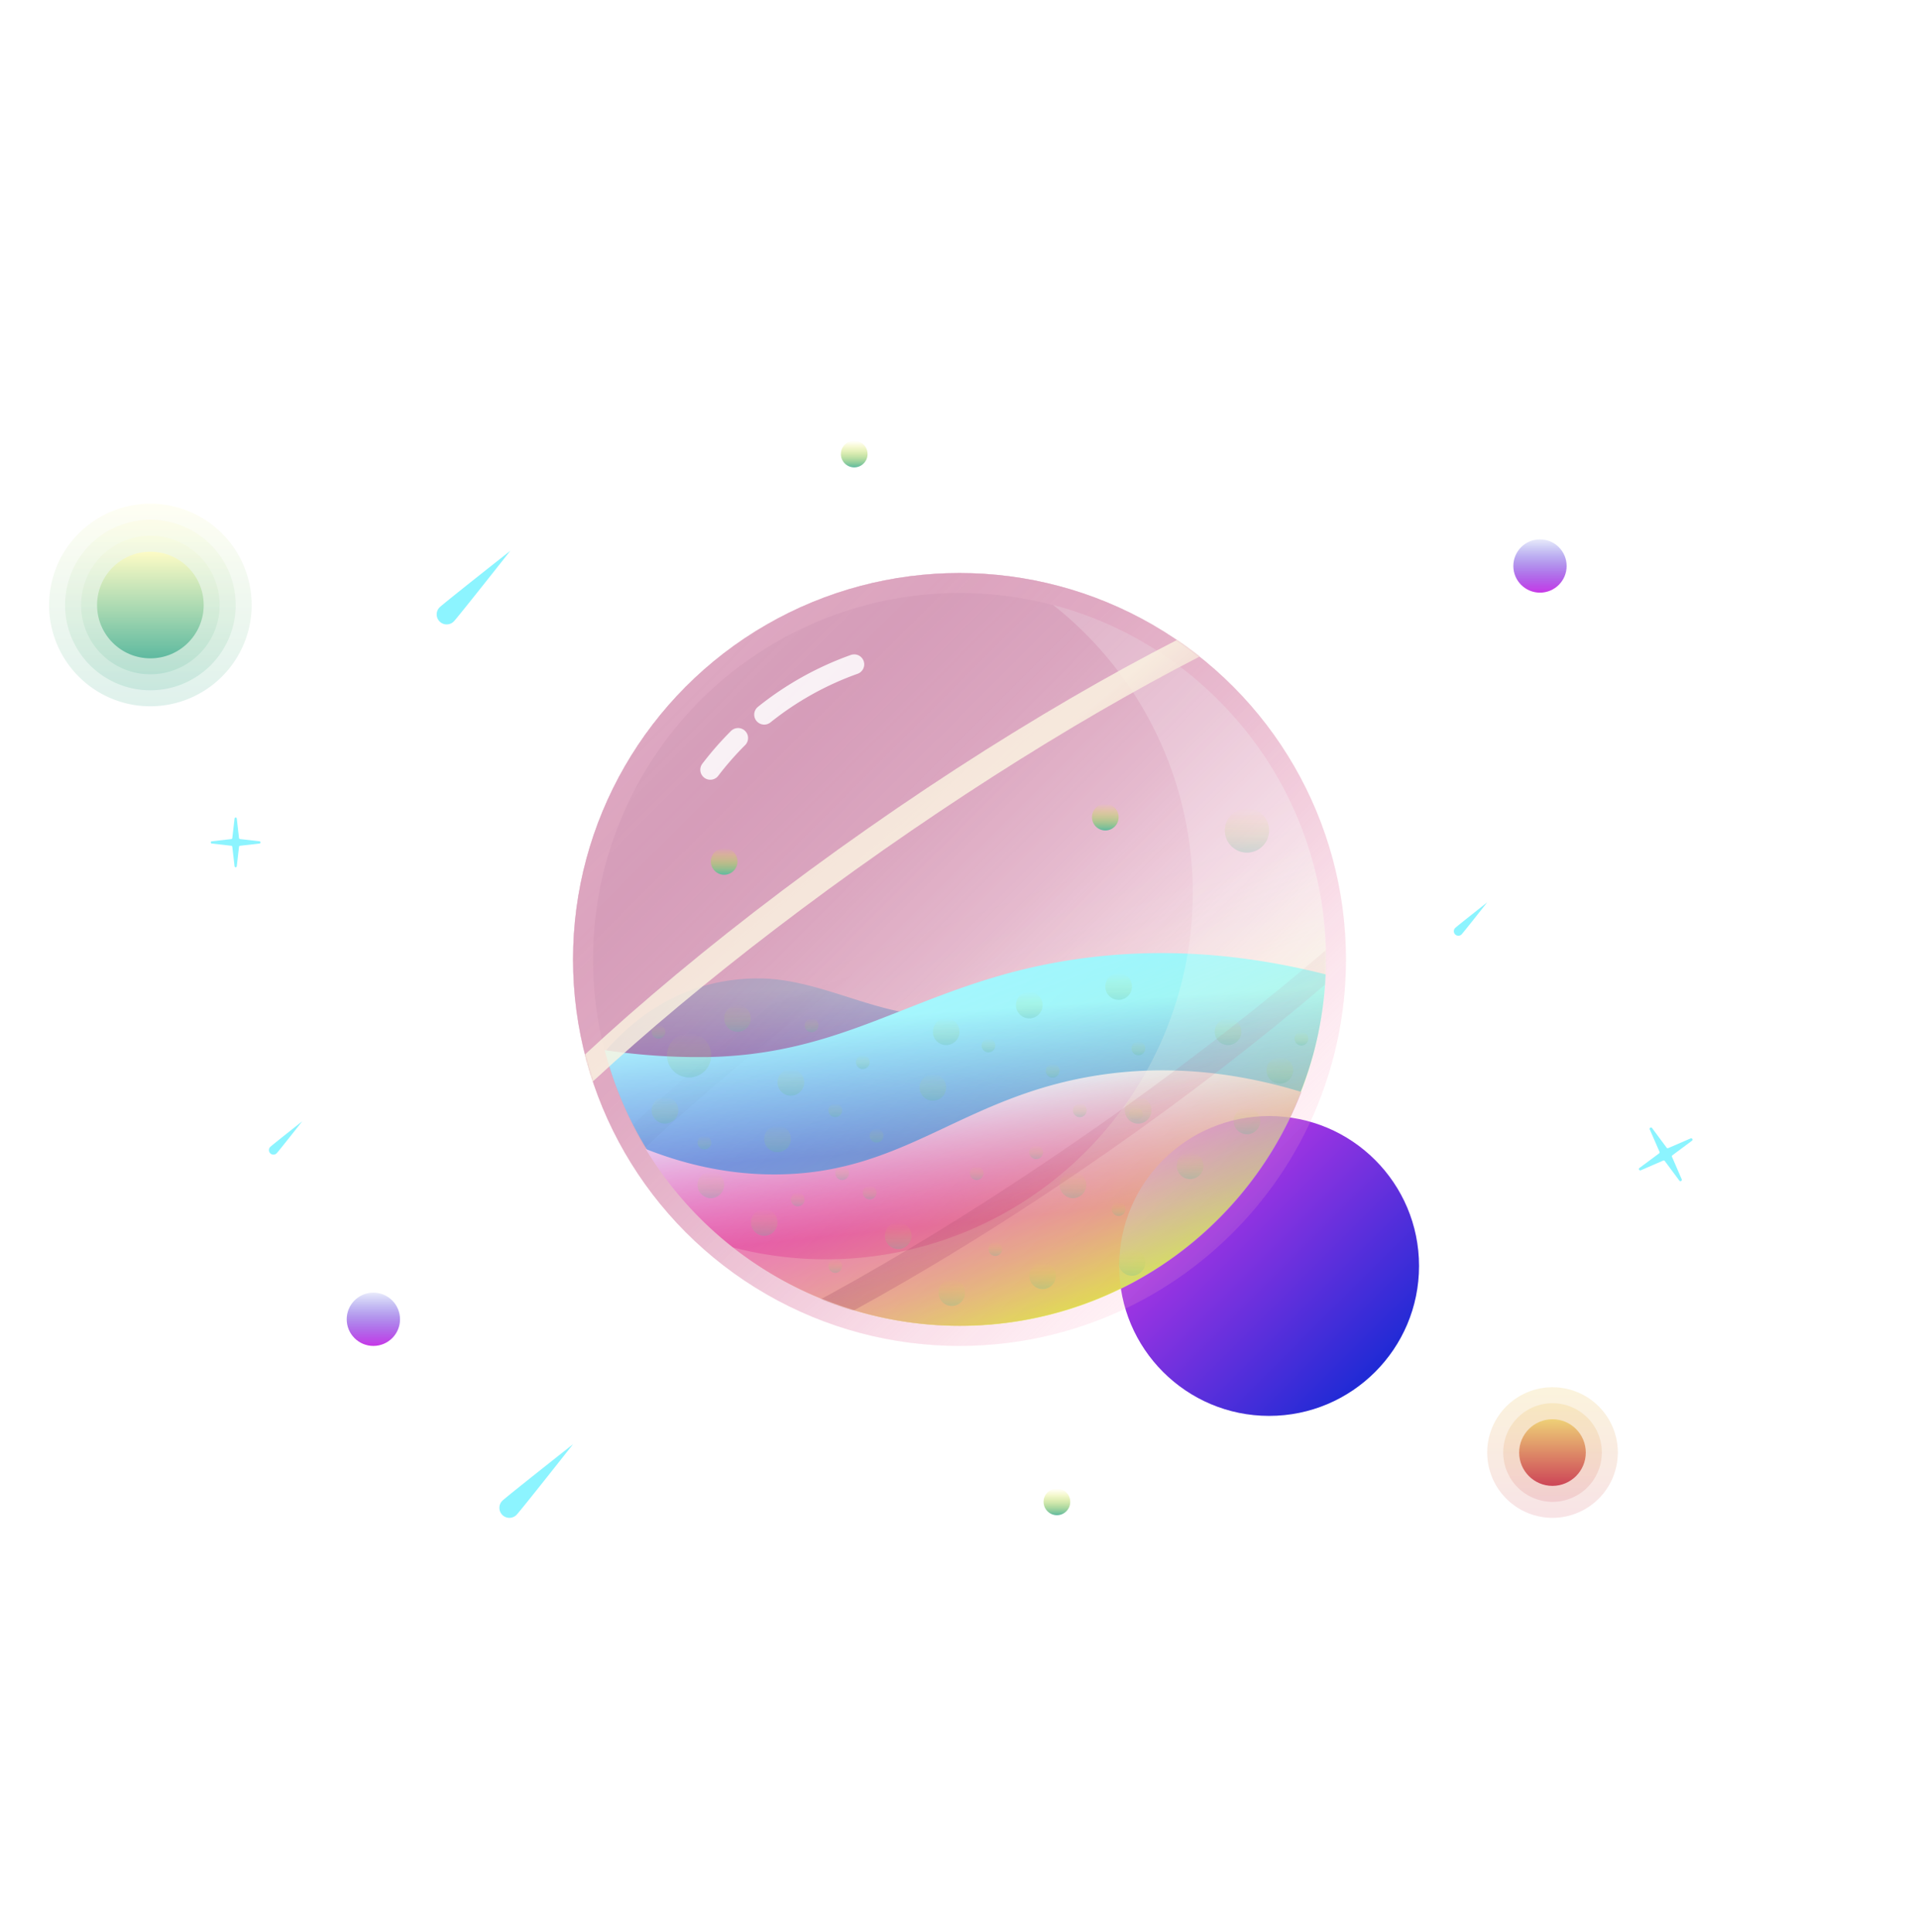 <svg xmlns="http://www.w3.org/2000/svg" xmlns:xlink="http://www.w3.org/1999/xlink" viewBox="0 0 1440 1449.96"><defs><style>.cls-1,.cls-22{opacity:0.8;}.cls-1,.cls-16,.cls-22{mix-blend-mode:hard-light;}.cls-2,.cls-24{opacity:0.4;}.cls-2{mix-blend-mode:multiply;fill:url(#Degradado_sin_nombre_183);}.cls-3{isolation:isolate;}.cls-15,.cls-20,.cls-23,.cls-24,.cls-4{mix-blend-mode:overlay;}.cls-4{fill:url(#Degradado_sin_nombre_5);}.cls-20,.cls-5,.cls-8,.cls-9{opacity:0.2;}.cls-5{fill:url(#Degradado_sin_nombre_77);}.cls-6{fill:url(#Degradado_sin_nombre_51);}.cls-7{fill:url(#Degradado_sin_nombre_132);}.cls-8{fill:url(#Degradado_sin_nombre_77-2);}.cls-9{fill:url(#Degradado_sin_nombre_77-3);}.cls-10{fill:url(#Degradado_sin_nombre_77-4);}.cls-11,.cls-12,.cls-23{opacity:0.15;}.cls-11{fill:url(#Degradado_sin_nombre_18);}.cls-12{fill:url(#Degradado_sin_nombre_18-2);}.cls-13{fill:url(#Degradado_sin_nombre_78);}.cls-14,.cls-19,.cls-21,.cls-33,.cls-34,.cls-35,.cls-36,.cls-37,.cls-38,.cls-39,.cls-40,.cls-41,.cls-42,.cls-43,.cls-44,.cls-45,.cls-46,.cls-47,.cls-48,.cls-49,.cls-50,.cls-51,.cls-52,.cls-53,.cls-54,.cls-55,.cls-56,.cls-57,.cls-58,.cls-59,.cls-60,.cls-61,.cls-62,.cls-63,.cls-64,.cls-65,.cls-66,.cls-67,.cls-68,.cls-69,.cls-70,.cls-71,.cls-72,.cls-73,.cls-74{mix-blend-mode:screen;}.cls-14{fill:url(#Degradado_sin_nombre_166);}.cls-15{fill:#8cf4ff;}.cls-16{opacity:0.62;fill:url(#Degradado_sin_nombre_94);}.cls-17{fill:url(#Degradado_sin_nombre_136);}.cls-18{fill:url(#Degradado_sin_nombre_47);}.cls-19{fill:url(#Degradado_sin_nombre_22);}.cls-20{fill:#fff;}.cls-21{fill:url(#Degradado_sin_nombre_166-2);}.cls-22{fill:url(#Degradado_sin_nombre_157);}.cls-23{fill:#ffafcb;}.cls-24{fill:url(#Degradado_sin_nombre_164);}.cls-25{mask:url(#mask);}.cls-26,.cls-31,.cls-75,.cls-76,.cls-77{mix-blend-mode:color-dodge;}.cls-26{fill:url(#Degradado_sin_nombre_44);}.cls-27{fill:url(#Degradado_sin_nombre_84);}.cls-28{mask:url(#mask-3);}.cls-29{fill:url(#Degradado_sin_nombre_178);}.cls-30{fill:none;stroke:#fff;stroke-linecap:round;stroke-miterlimit:10;stroke-width:15px;opacity:0.85;}.cls-31{fill:url(#Degradado_sin_nombre_184);}.cls-32{opacity:0.25;}.cls-33{fill:url(#Degradado_sin_nombre_184-2);}.cls-34{fill:url(#Degradado_sin_nombre_184-3);}.cls-35{fill:url(#Degradado_sin_nombre_184-4);}.cls-36{fill:url(#Degradado_sin_nombre_184-5);}.cls-37{fill:url(#Degradado_sin_nombre_184-6);}.cls-38{fill:url(#Degradado_sin_nombre_184-7);}.cls-39{fill:url(#Degradado_sin_nombre_184-8);}.cls-40{fill:url(#Degradado_sin_nombre_184-9);}.cls-41{fill:url(#Degradado_sin_nombre_184-10);}.cls-42{fill:url(#Degradado_sin_nombre_184-11);}.cls-43{fill:url(#Degradado_sin_nombre_184-12);}.cls-44{fill:url(#Degradado_sin_nombre_184-13);}.cls-45{fill:url(#Degradado_sin_nombre_184-14);}.cls-46{fill:url(#Degradado_sin_nombre_184-15);}.cls-47{fill:url(#Degradado_sin_nombre_184-16);}.cls-48{fill:url(#Degradado_sin_nombre_184-17);}.cls-49{fill:url(#Degradado_sin_nombre_184-18);}.cls-50{fill:url(#Degradado_sin_nombre_184-19);}.cls-51{fill:url(#Degradado_sin_nombre_184-20);}.cls-52{fill:url(#Degradado_sin_nombre_184-21);}.cls-53{fill:url(#Degradado_sin_nombre_184-22);}.cls-54{fill:url(#Degradado_sin_nombre_184-23);}.cls-55{fill:url(#Degradado_sin_nombre_184-24);}.cls-56{fill:url(#Degradado_sin_nombre_184-25);}.cls-57{fill:url(#Degradado_sin_nombre_184-26);}.cls-58{fill:url(#Degradado_sin_nombre_184-27);}.cls-59{fill:url(#Degradado_sin_nombre_184-28);}.cls-60{fill:url(#Degradado_sin_nombre_184-29);}.cls-61{fill:url(#Degradado_sin_nombre_184-30);}.cls-62{fill:url(#Degradado_sin_nombre_184-31);}.cls-63{fill:url(#Degradado_sin_nombre_184-32);}.cls-64{fill:url(#Degradado_sin_nombre_184-33);}.cls-65{fill:url(#Degradado_sin_nombre_184-34);}.cls-66{fill:url(#Degradado_sin_nombre_184-35);}.cls-67{fill:url(#Degradado_sin_nombre_184-36);}.cls-68{fill:url(#Degradado_sin_nombre_184-37);}.cls-69{fill:url(#Degradado_sin_nombre_184-38);}.cls-70{fill:url(#Degradado_sin_nombre_184-39);}.cls-71{fill:url(#Degradado_sin_nombre_184-40);}.cls-72{fill:url(#Degradado_sin_nombre_184-41);}.cls-73{fill:url(#Degradado_sin_nombre_184-42);}.cls-74{fill:url(#Degradado_sin_nombre_184-43);}.cls-75{fill:url(#Degradado_sin_nombre_184-44);}.cls-76{fill:url(#Degradado_sin_nombre_184-45);}.cls-77{fill:url(#Degradado_sin_nombre_184-46);}.cls-78{filter:url(#luminosity-noclip);}</style><linearGradient id="Degradado_sin_nombre_183" x1="1374.11" y1="978.55" x2="1185.89" y2="461.45" gradientUnits="userSpaceOnUse"><stop offset="0" stop-color="#fff"/><stop offset="0.03" stop-color="#fdfff5" stop-opacity="0.9"/><stop offset="0.09" stop-color="#faffde" stop-opacity="0.69"/><stop offset="0.15" stop-color="#f7ffca" stop-opacity="0.51"/><stop offset="0.21" stop-color="#f4ffba" stop-opacity="0.35"/><stop offset="0.28" stop-color="#f2ffac" stop-opacity="0.22"/><stop offset="0.35" stop-color="#f0ffa1" stop-opacity="0.13"/><stop offset="0.41" stop-color="#efff9a" stop-opacity="0.06"/><stop offset="0.49" stop-color="#eeff95" stop-opacity="0.01"/><stop offset="0.57" stop-color="#eeff94" stop-opacity="0"/></linearGradient><radialGradient id="Degradado_sin_nombre_5" cx="720" cy="724.98" r="722.49" gradientUnits="userSpaceOnUse"><stop offset="0" stop-color="#fff"/><stop offset="1" stop-color="#fff" stop-opacity="0"/></radialGradient><linearGradient id="Degradado_sin_nombre_77" x1="672.84" y1="530.03" x2="672.84" y2="378.03" gradientUnits="userSpaceOnUse"><stop offset="0" stop-color="#5fbaa0"/><stop offset="1" stop-color="#fdfbc5"/></linearGradient><linearGradient id="Degradado_sin_nombre_51" x1="445.74" y1="791.59" x2="449.71" y2="784.71" gradientUnits="userSpaceOnUse"><stop offset="0" stop-color="#4268db"/><stop offset="1" stop-color="#8cf4ff"/></linearGradient><linearGradient id="Degradado_sin_nombre_132" x1="1132.18" y1="808.67" x2="1130.46" y2="742.76" gradientUnits="userSpaceOnUse"><stop offset="0" stop-color="#4268db"/><stop offset="1" stop-color="#8cf4ff"/></linearGradient><linearGradient id="Degradado_sin_nombre_77-2" x1="672.84" y1="518.03" x2="672.84" y2="390.03" xlink:href="#Degradado_sin_nombre_77"/><linearGradient id="Degradado_sin_nombre_77-3" x1="672.84" y1="506.03" x2="672.84" y2="402.03" xlink:href="#Degradado_sin_nombre_77"/><linearGradient id="Degradado_sin_nombre_77-4" x1="112.84" y1="494.03" x2="112.84" y2="414.03" xlink:href="#Degradado_sin_nombre_77"/><linearGradient id="Degradado_sin_nombre_18" x1="1724.96" y1="1139.01" x2="1724.96" y2="1041.01" gradientUnits="userSpaceOnUse"><stop offset="0" stop-color="#cd4557"/><stop offset="1" stop-color="#e3b019"/></linearGradient><linearGradient id="Degradado_sin_nombre_18-2" x1="1724.96" y1="1127.01" x2="1724.96" y2="1053.01" xlink:href="#Degradado_sin_nombre_18"/><linearGradient id="Degradado_sin_nombre_78" x1="1164.96" y1="1115.01" x2="1164.96" y2="1065.01" gradientUnits="userSpaceOnUse"><stop offset="0" stop-color="#cd4557"/><stop offset="1" stop-color="#eed077"/></linearGradient><linearGradient id="Degradado_sin_nombre_166" x1="1155.59" y1="444.73" x2="1155.59" y2="404.73" gradientUnits="userSpaceOnUse"><stop offset="0" stop-color="#c838e7"/><stop offset="1" stop-color="#1f2ad5" stop-opacity="0.1"/></linearGradient><linearGradient id="Degradado_sin_nombre_94" x1="925.06" y1="925.06" x2="514.94" y2="514.94" gradientUnits="userSpaceOnUse"><stop offset="0" stop-color="#ffafcb" stop-opacity="0"/><stop offset="0.11" stop-color="#ec90b4" stop-opacity="0.18"/><stop offset="0.31" stop-color="#cc5d8e" stop-opacity="0.47"/><stop offset="0.5" stop-color="#b33570" stop-opacity="0.7"/><stop offset="0.69" stop-color="#a1185b" stop-opacity="0.87"/><stop offset="0.86" stop-color="#97074e" stop-opacity="0.97"/><stop offset="1" stop-color="#93014a"/></linearGradient><linearGradient id="Degradado_sin_nombre_136" x1="1292.29" y1="875.12" x2="1284.12" y2="758.31" gradientUnits="userSpaceOnUse"><stop offset="0.13" stop-color="#4268db"/><stop offset="1" stop-color="#8cf4ff"/></linearGradient><linearGradient id="Degradado_sin_nombre_47" x1="1306.6" y1="993.75" x2="1287.99" y2="816.61" gradientUnits="userSpaceOnUse"><stop offset="0.44" stop-color="#de009f"/><stop offset="1" stop-color="#e1deff"/></linearGradient><linearGradient id="Degradado_sin_nombre_22" x1="1031.88" y1="1029.55" x2="872.78" y2="870.45" gradientUnits="userSpaceOnUse"><stop offset="0" stop-color="#1f2ad5"/><stop offset="1" stop-color="#c838e7"/></linearGradient><linearGradient id="Degradado_sin_nombre_166-2" x1="280.17" y1="1010" x2="280.17" y2="970" xlink:href="#Degradado_sin_nombre_166"/><linearGradient id="Degradado_sin_nombre_157" x1="1374.11" y1="978.55" x2="1185.89" y2="461.45" gradientUnits="userSpaceOnUse"><stop offset="0" stop-color="#dfff3b"/><stop offset="0.03" stop-color="#e0ff44" stop-opacity="0.9"/><stop offset="0.09" stop-color="#e4ff56" stop-opacity="0.69"/><stop offset="0.15" stop-color="#e6ff67" stop-opacity="0.51"/><stop offset="0.21" stop-color="#e9ff75" stop-opacity="0.35"/><stop offset="0.28" stop-color="#ebff80" stop-opacity="0.22"/><stop offset="0.34" stop-color="#ecff89" stop-opacity="0.13"/><stop offset="0.41" stop-color="#edff8f" stop-opacity="0.06"/><stop offset="0.49" stop-color="#eeff93" stop-opacity="0.01"/><stop offset="0.57" stop-color="#eeff94" stop-opacity="0"/></linearGradient><linearGradient id="Degradado_sin_nombre_164" x1="1485.06" y1="925.06" x2="1074.94" y2="514.94" gradientUnits="userSpaceOnUse"><stop offset="0" stop-color="#fff" stop-opacity="0"/><stop offset="1" stop-color="#fff"/></linearGradient><filter id="luminosity-noclip" x="844.41" y="403.15" width="871.19" height="633.7" filterUnits="userSpaceOnUse" color-interpolation-filters="sRGB"><feFlood flood-color="#fff" result="bg"/><feBlend in="SourceGraphic" in2="bg"/></filter><mask id="mask" x="284.41" y="403.15" width="871.19" height="633.7" maskUnits="userSpaceOnUse"><g class="cls-78"><g transform="translate(-560)"><path class="cls-1" d="M1527.19,568.31c-51-83-142.64-138.31-247.19-138.31-160.16,0-290,129.84-290,290a288.65,288.65,0,0,0,39.08,145.46Z"/></g></g></mask><linearGradient id="Degradado_sin_nombre_44" x1="1362.3" y1="818.08" x2="1197.7" y2="621.92" gradientUnits="userSpaceOnUse"><stop offset="0" stop-color="#cb5180"/><stop offset="0.11" stop-color="#cc5684" stop-opacity="0.97"/><stop offset="0.25" stop-color="#d1648e" stop-opacity="0.89"/><stop offset="0.42" stop-color="#d87b9f" stop-opacity="0.76"/><stop offset="0.59" stop-color="#e19cb7" stop-opacity="0.57"/><stop offset="0.78" stop-color="#eec6d5" stop-opacity="0.33"/><stop offset="0.97" stop-color="#fdf8fa" stop-opacity="0.04"/><stop offset="1" stop-color="#fff" stop-opacity="0"/></linearGradient><linearGradient id="Degradado_sin_nombre_84" x1="1362.3" y1="818.08" x2="1197.7" y2="621.92" gradientUnits="userSpaceOnUse"><stop offset="0" stop-color="#db87a7"/><stop offset="0.82" stop-color="#fbf5e1"/></linearGradient><mask id="mask-3" x="329.44" y="445" width="871.19" height="636.09" maskUnits="userSpaceOnUse"><g transform="translate(-560)"><path class="cls-2" d="M1280,995a275,275,0,1,1,194.45-80.55A273.2,273.2,0,0,1,1280,995Z"/></g></mask><linearGradient id="Degradado_sin_nombre_178" x1="1407.33" y1="862.32" x2="1242.73" y2="666.16" gradientUnits="userSpaceOnUse"><stop offset="0" stop-color="#cb5180"/><stop offset="0.41" stop-color="#64283f"/><stop offset="0.82"/></linearGradient><linearGradient id="Degradado_sin_nombre_184" x1="641" y1="350.72" x2="641" y2="330.72" gradientUnits="userSpaceOnUse"><stop offset="0" stop-color="#5fbaa0"/><stop offset="1" stop-color="#f6ee1e" stop-opacity="0"/></linearGradient><linearGradient id="Degradado_sin_nombre_184-2" x1="553.41" y1="774.24" x2="553.41" y2="754.24" xlink:href="#Degradado_sin_nombre_184"/><linearGradient id="Degradado_sin_nombre_184-3" x1="593.46" y1="822.24" x2="593.46" y2="802.24" xlink:href="#Degradado_sin_nombre_184"/><linearGradient id="Degradado_sin_nombre_184-4" x1="700" y1="826.01" x2="700" y2="806.01" xlink:href="#Degradado_sin_nombre_184"/><linearGradient id="Degradado_sin_nombre_184-5" x1="772.36" y1="764.24" x2="772.36" y2="744.24" xlink:href="#Degradado_sin_nombre_184"/><linearGradient id="Degradado_sin_nombre_184-6" x1="921.54" y1="784.24" x2="921.54" y2="764.24" xlink:href="#Degradado_sin_nombre_184"/><linearGradient id="Degradado_sin_nombre_184-7" x1="854.07" y1="843.19" x2="854.07" y2="823.19" xlink:href="#Degradado_sin_nombre_184"/><linearGradient id="Degradado_sin_nombre_184-8" x1="805.13" y1="899.1" x2="805.13" y2="879.1" xlink:href="#Degradado_sin_nombre_184"/><linearGradient id="Degradado_sin_nombre_184-9" x1="849.41" y1="957.32" x2="849.41" y2="937.32" xlink:href="#Degradado_sin_nombre_184"/><linearGradient id="Degradado_sin_nombre_184-10" x1="893.05" y1="884.81" x2="893.05" y2="864.81" xlink:href="#Degradado_sin_nombre_184"/><linearGradient id="Degradado_sin_nombre_184-11" x1="935.71" y1="851.17" x2="935.71" y2="831.17" xlink:href="#Degradado_sin_nombre_184"/><linearGradient id="Degradado_sin_nombre_184-12" x1="673.98" y1="937.32" x2="673.98" y2="917.32" xlink:href="#Degradado_sin_nombre_184"/><linearGradient id="Degradado_sin_nombre_184-13" x1="573.46" y1="927.32" x2="573.46" y2="907.32" xlink:href="#Degradado_sin_nombre_184"/><linearGradient id="Degradado_sin_nombre_184-14" x1="583.46" y1="864.64" x2="583.46" y2="844.64" xlink:href="#Degradado_sin_nombre_184"/><linearGradient id="Degradado_sin_nombre_184-15" x1="710" y1="784.24" x2="710" y2="764.24" xlink:href="#Degradado_sin_nombre_184"/><linearGradient id="Degradado_sin_nombre_184-16" x1="935.71" y1="639.81" x2="935.71" y2="606.57" xlink:href="#Degradado_sin_nombre_184"/><linearGradient id="Degradado_sin_nombre_184-17" x1="517.11" y1="808.54" x2="517.11" y2="775.29" xlink:href="#Degradado_sin_nombre_184"/><linearGradient id="Degradado_sin_nombre_184-18" x1="499" y1="843.19" x2="499" y2="823.19" xlink:href="#Degradado_sin_nombre_184"/><linearGradient id="Degradado_sin_nombre_184-19" x1="714.22" y1="980" x2="714.22" y2="960" xlink:href="#Degradado_sin_nombre_184"/><linearGradient id="Degradado_sin_nombre_184-20" x1="782.36" y1="967.32" x2="782.36" y2="947.32" xlink:href="#Degradado_sin_nombre_184"/><linearGradient id="Degradado_sin_nombre_184-21" x1="960.38" y1="813.19" x2="960.38" y2="793.19" xlink:href="#Degradado_sin_nombre_184"/><linearGradient id="Degradado_sin_nombre_184-22" x1="839.41" y1="750.31" x2="839.41" y2="730.31" xlink:href="#Degradado_sin_nombre_184"/><linearGradient id="Degradado_sin_nombre_184-23" x1="533.41" y1="899.1" x2="533.41" y2="879.1" xlink:href="#Degradado_sin_nombre_184"/><linearGradient id="Degradado_sin_nombre_184-24" x1="854.25" y1="791.91" x2="854.25" y2="781.59" xlink:href="#Degradado_sin_nombre_184"/><linearGradient id="Degradado_sin_nombre_184-25" x1="598.62" y1="905.25" x2="598.62" y2="894.92" xlink:href="#Degradado_sin_nombre_184"/><linearGradient id="Degradado_sin_nombre_184-26" x1="777.52" y1="869.8" x2="777.52" y2="859.48" xlink:href="#Degradado_sin_nombre_184"/><linearGradient id="Degradado_sin_nombre_184-27" x1="494.16" y1="779.41" x2="494.16" y2="769.08" xlink:href="#Degradado_sin_nombre_184"/><linearGradient id="Degradado_sin_nombre_184-28" x1="810.29" y1="838.35" x2="810.29" y2="828.03" xlink:href="#Degradado_sin_nombre_184"/><linearGradient id="Degradado_sin_nombre_184-29" x1="976.56" y1="784.57" x2="976.56" y2="774.24" xlink:href="#Degradado_sin_nombre_184"/><linearGradient id="Degradado_sin_nombre_184-30" x1="741.72" y1="789.73" x2="741.72" y2="779.41" xlink:href="#Degradado_sin_nombre_184"/><linearGradient id="Degradado_sin_nombre_184-31" x1="839.41" y1="912.49" x2="839.41" y2="902.16" xlink:href="#Degradado_sin_nombre_184"/><linearGradient id="Degradado_sin_nombre_184-32" x1="746.88" y1="942.49" x2="746.88" y2="932.16" xlink:href="#Degradado_sin_nombre_184"/><linearGradient id="Degradado_sin_nombre_184-33" x1="647.45" y1="802.24" x2="647.45" y2="791.91" xlink:href="#Degradado_sin_nombre_184"/><linearGradient id="Degradado_sin_nombre_184-34" x1="732.9" y1="885.51" x2="732.9" y2="875.19" xlink:href="#Degradado_sin_nombre_184"/><linearGradient id="Degradado_sin_nombre_184-35" x1="652.61" y1="900.08" x2="652.61" y2="889.76" xlink:href="#Degradado_sin_nombre_184"/><linearGradient id="Degradado_sin_nombre_184-36" x1="609.01" y1="774.57" x2="609.01" y2="764.24" xlink:href="#Degradado_sin_nombre_184"/><linearGradient id="Degradado_sin_nombre_184-37" x1="657.77" y1="857.4" x2="657.77" y2="847.08" xlink:href="#Degradado_sin_nombre_184"/><linearGradient id="Degradado_sin_nombre_184-38" x1="626.78" y1="838.35" x2="626.78" y2="828.03" xlink:href="#Degradado_sin_nombre_184"/><linearGradient id="Degradado_sin_nombre_184-39" x1="626.78" y1="955.16" x2="626.78" y2="944.84" xlink:href="#Degradado_sin_nombre_184"/><linearGradient id="Degradado_sin_nombre_184-40" x1="528.57" y1="862.57" x2="528.57" y2="852.24" xlink:href="#Degradado_sin_nombre_184"/><linearGradient id="Degradado_sin_nombre_184-41" x1="852.34" y1="841.17" x2="852.34" y2="830.85" xlink:href="#Degradado_sin_nombre_184"/><linearGradient id="Degradado_sin_nombre_184-42" x1="789.89" y1="808.71" x2="789.89" y2="798.39" xlink:href="#Degradado_sin_nombre_184"/><linearGradient id="Degradado_sin_nombre_184-43" x1="631.94" y1="885.51" x2="631.94" y2="875.19" xlink:href="#Degradado_sin_nombre_184"/><linearGradient id="Degradado_sin_nombre_184-44" x1="793.1" y1="1137.01" x2="793.1" y2="1117.01" xlink:href="#Degradado_sin_nombre_184"/><linearGradient id="Degradado_sin_nombre_184-45" x1="543.41" y1="656.43" x2="543.41" y2="636.43" xlink:href="#Degradado_sin_nombre_184"/><linearGradient id="Degradado_sin_nombre_184-46" x1="829.41" y1="623.19" x2="829.41" y2="603.19" xlink:href="#Degradado_sin_nombre_184"/></defs><title>GlassPlanet copia</title><g class="cls-3"><g id="Capa_1" data-name="Capa 1"><ellipse class="cls-4" cx="720" cy="724.98" rx="720" ry="724.98"/></g><g id="Artwork"><path id="Planet_glow" data-name="Planet glow" class="cls-5" d="M672.84,530a76,76,0,1,1,76-76A76.09,76.09,0,0,1,672.84,530Z" transform="translate(-560)"/><polygon class="cls-6" points="447.72 788.15 447.72 788.15 447.72 788.15 447.72 788.15"/><path class="cls-7" d="M1014.69,788.18c-.24.26-.47.53-.7.79a543.63,543.63,0,0,0,70.8,5.33l4.94,0h2.86l2.8,0c62.87-.91,106.16-16.92,153.22-33.17-38-3.79-78.44-27-119.59-26.93-51.14.07-88,24.32-114.24,53.91h0Z" transform="translate(-560)"/><path class="cls-8" d="M672.84,518a64,64,0,1,1,64-64A64.07,64.07,0,0,1,672.84,518Z" transform="translate(-560)"/><path class="cls-9" d="M672.84,506a52,52,0,1,1,52-52A52.06,52.06,0,0,1,672.84,506Z" transform="translate(-560)"/><circle class="cls-10" cx="112.84" cy="454.03" r="40"/><path id="Planet_glow-2" data-name="Planet glow" class="cls-11" d="M1725,1139a49,49,0,1,1,49-49A49.06,49.06,0,0,1,1725,1139Z" transform="translate(-560)"/><path id="Planet_glow-3" data-name="Planet glow" class="cls-12" d="M1725,1127a37,37,0,1,1,37-37A37,37,0,0,1,1725,1127Z" transform="translate(-560)"/><circle class="cls-13" cx="1164.96" cy="1090.01" r="25"/><circle id="Planet" class="cls-14" cx="1155.59" cy="424.73" r="20"/><path class="cls-15" d="M736,650.07l-1.69-14.66a.84.84,0,0,0-.74-.74L718.91,633a.84.84,0,0,1,0-1.67l14.66-1.69a.84.84,0,0,0,.74-.74L736,614.23a.84.84,0,0,1,1.67,0l1.69,14.66a.84.84,0,0,0,.74.74l14.66,1.69a.84.84,0,0,1,0,1.67l-14.66,1.69a.84.84,0,0,0-.74.74l-1.69,14.66A.84.84,0,0,1,736,650.07Z" transform="translate(-560)"/><path class="cls-15" d="M1820.09,885.85l-10.83-14.59a1,1,0,0,0-1.24-.33l-16.67,7.22a1,1,0,0,1-1-1.78l14.59-10.83a1,1,0,0,0,.33-1.24L1798,847.62a1,1,0,0,1,1.78-1l10.83,14.59a1,1,0,0,0,1.24.33l16.67-7.22a1,1,0,0,1,1,1.78L1815,866.91a1,1,0,0,0-.33,1.24l7.22,16.67A1,1,0,0,1,1820.09,885.85Z" transform="translate(-560)"/><path class="cls-15" d="M900.49,466.37a7.5,7.5,0,1,1-10.61-10.61c2.93-2.93,53.06-42.45,53.06-42.45S903.41,463.44,900.49,466.37Z" transform="translate(-560)"/><path class="cls-15" d="M947.55,1136.81a7.5,7.5,0,0,1-10.61-10.61c2.93-2.93,53.06-42.45,53.06-42.45S950.48,1133.89,947.55,1136.81Z" transform="translate(-560)"/><path class="cls-15" d="M767.6,865.45a3.39,3.39,0,1,1-4.8-4.8c1.33-1.33,24-19.21,24-19.21S768.93,864.12,767.6,865.45Z" transform="translate(-560)"/><path class="cls-15" d="M1656.75,701.18a3.39,3.39,0,0,1-4.8-4.8c1.33-1.33,24-19.21,24-19.21S1658.08,699.86,1656.75,701.18Z" transform="translate(-560)"/><circle id="Base" class="cls-16" cx="720" cy="720" r="290"/><path class="cls-17" d="M1478.24,908.72c.54-.55,1-1.1,1.56-1.65,1-1.07,2-2.14,3-3.23.62-.67,1.22-1.35,1.83-2,.88-1,1.76-2,2.63-2.93.65-.74,1.28-1.49,1.92-2.23.8-.94,1.61-1.88,2.4-2.82.66-.79,1.3-1.58,2-2.38s1.5-1.83,2.23-2.75,1.32-1.67,2-2.5,1.4-1.8,2.08-2.71,1.31-1.74,1.94-2.61,1.32-1.78,2-2.68,1.29-1.8,1.93-2.71l1.83-2.64c.65-.94,1.28-1.88,1.91-2.83s1.14-1.73,1.71-2.6,1.26-2,1.88-2.93,1.07-1.7,1.6-2.55c.63-1,1.24-2,1.86-3.06.5-.82,1-1.65,1.46-2.47.63-1.07,1.24-2.13,1.85-3.2l1.33-2.38c.62-1.12,1.24-2.24,1.84-3.37.39-.73.78-1.48,1.16-2.21.63-1.2,1.25-2.4,1.86-3.6.33-.65.65-1.31,1-2,.65-1.3,1.28-2.6,1.91-3.91l.7-1.52c.69-1.47,1.38-2.94,2-4.42l.21-.5a269.54,269.54,0,0,0,10.88-28.94l.07-.22q.83-2.71,1.62-5.45c.07-.24.15-.49.22-.74.5-1.74,1-3.48,1.43-5.23.08-.33.17-.66.26-1q.65-2.56,1.26-5.14l.27-1.13c.39-1.69.78-3.39,1.13-5.09.09-.4.18-.8.26-1.2.35-1.7.69-3.4,1-5.11.07-.4.15-.81.22-1.21.32-1.72.62-3.44.9-5.16.07-.39.13-.78.19-1.17q.41-2.62.79-5.25l.15-1.11c.24-1.78.47-3.57.68-5.36,0-.32.07-.65.1-1q.32-2.76.57-5.54c0-.25.05-.51.07-.77q.26-2.88.46-5.77l0-.47q.2-3,.33-6.1c-14.49-3.67-28.43-6.59-41.85-8.89-54-9.25-99.37-8.22-135.53-3.8a431.78,431.78,0,0,0-73.59,15.56c-10.48,3.16-20.46,6.57-30.14,10.09q-5.28,1.92-10.43,3.87c-6.13,2.32-12.15,4.67-18.12,7-47.61,18.73-91.4,37.19-155,38.24l-2.83,0h-2.89c-1.67,0-3.34,0-5,0a483,483,0,0,1-65.63-5.23A275.25,275.25,0,0,0,1278.42,994c73.71-.41,142.94-29,195.1-80.53Q1475.92,911.13,1478.24,908.72Z" transform="translate(-560)"/><path class="cls-18" d="M1085.55,914.45a275.3,275.3,0,0,0,451-95.05c-61.54-18.7-111.66-18.46-149.72-12.93-103.18,15-145.44,72.92-241.21,74.8-36.36.71-70.26-6.86-101.14-19.09A276.89,276.89,0,0,0,1085.55,914.45Z" transform="translate(-560)"/><circle id="Moon" class="cls-19" cx="952.33" cy="950" r="112.5"/><path id="Side_shine" data-name="Side shine" class="cls-20" d="M1474.45,525.55A273.35,273.35,0,0,0,1350.28,454a279.58,279.58,0,0,1,24.17,21.51A275,275,0,0,1,1180,945a276.58,276.58,0,0,1-70.28-9,275,275,0,0,0,364.74-410.42Z" transform="translate(-560)"/><circle id="Planet-2" data-name="Planet" class="cls-21" cx="280.17" cy="990" r="20"/><path class="cls-22" d="M1280,995a275,275,0,1,1,194.45-80.55A273.2,273.2,0,0,1,1280,995Z" transform="translate(-560)"/><path class="cls-23" d="M1280,430c-160.16,0-290,129.84-290,290s129.84,290,290,290,290-129.84,290-290S1440.16,430,1280,430Zm194.45,484.45A275,275,0,1,1,1555,720,273.2,273.2,0,0,1,1474.45,914.45Z" transform="translate(-560)"/><path class="cls-24" d="M1280,1010a290,290,0,1,1,205.06-84.94A288.1,288.1,0,0,1,1280,1010Z" transform="translate(-560)"/><g class="cls-25"><path class="cls-26" d="M1710.05,418.87c-38-54.29-261.37,36.52-498.88,202.83S811.93,966.84,849.95,1021.13s261.37-36.52,498.88-202.83S1748.07,473.16,1710.05,418.87Zm-372.7,383c-223.94,156.8-431.16,247.25-462.84,202s124.18-209,348.12-365.84,431.16-247.25,462.84-202S1561.3,645.11,1337.36,801.92Z" transform="translate(-560)"/></g><g class="cls-25"><path class="cls-27" d="M1710.05,418.87c-38-54.29-261.37,36.52-498.88,202.83S811.93,966.84,849.95,1021.13s261.37-36.52,498.88-202.83S1748.07,473.16,1710.05,418.87Zm-372.7,383c-223.94,156.8-431.16,247.25-462.84,202s124.18-209,348.12-365.84,431.16-247.25,462.84-202S1561.3,645.11,1337.36,801.92Z" transform="translate(-560)"/></g><g class="cls-28"><path class="cls-29" d="M1755.09,463.12c-38-54.29-261.37,36.52-498.88,202.83S857,1011.08,895,1065.37s261.37-36.52,498.88-202.83S1793.1,517.4,1755.09,463.12Zm-372.7,383c-223.94,156.8-431.16,247.25-462.84,202s124.18-209,348.12-365.84,431.16-247.25,462.84-202S1606.33,689.35,1382.39,846.16Z" transform="translate(-560)"/></g><path class="cls-30" d="M1133.46,536.25a233,233,0,0,1,67.54-37.7" transform="translate(-560)"/><path class="cls-30" d="M1133.46,536.25" transform="translate(-560)"/><path class="cls-30" d="M1093,577.62a238.62,238.62,0,0,1,20.84-23.79" transform="translate(-560)"/><circle id="Planet-3" data-name="Planet" class="cls-31" cx="641" cy="340.72" r="10"/><g class="cls-32"><circle id="Planet-4" data-name="Planet" class="cls-33" cx="553.41" cy="764.24" r="10"/><circle id="Planet-5" data-name="Planet" class="cls-34" cx="593.46" cy="812.24" r="10"/><circle id="Planet-6" data-name="Planet" class="cls-35" cx="700" cy="816.01" r="10"/><circle id="Planet-7" data-name="Planet" class="cls-36" cx="772.36" cy="754.24" r="10"/><circle id="Planet-8" data-name="Planet" class="cls-37" cx="921.54" cy="774.24" r="10"/><circle id="Planet-9" data-name="Planet" class="cls-38" cx="854.07" cy="833.19" r="10"/><circle id="Planet-10" data-name="Planet" class="cls-39" cx="805.13" cy="889.1" r="10"/><circle id="Planet-11" data-name="Planet" class="cls-40" cx="849.41" cy="947.32" r="10"/><circle id="Planet-12" data-name="Planet" class="cls-41" cx="893.05" cy="874.81" r="10"/><circle id="Planet-13" data-name="Planet" class="cls-42" cx="935.71" cy="841.17" r="10"/><circle id="Planet-14" data-name="Planet" class="cls-43" cx="673.98" cy="927.32" r="10"/><circle id="Planet-15" data-name="Planet" class="cls-44" cx="573.46" cy="917.32" r="10"/><circle id="Planet-16" data-name="Planet" class="cls-45" cx="583.46" cy="854.64" r="10"/><circle id="Planet-17" data-name="Planet" class="cls-46" cx="710" cy="774.24" r="10"/><circle id="Planet-18" data-name="Planet" class="cls-47" cx="935.71" cy="623.19" r="16.62"/><circle id="Planet-19" data-name="Planet" class="cls-48" cx="517.11" cy="791.91" r="16.62"/><circle id="Planet-20" data-name="Planet" class="cls-49" cx="499" cy="833.19" r="10"/><circle id="Planet-21" data-name="Planet" class="cls-50" cx="714.22" cy="970" r="10"/><circle id="Planet-22" data-name="Planet" class="cls-51" cx="782.36" cy="957.32" r="10"/><circle id="Planet-23" data-name="Planet" class="cls-52" cx="960.38" cy="803.19" r="10"/><circle id="Planet-24" data-name="Planet" class="cls-53" cx="839.41" cy="740.31" r="10"/><circle id="Planet-25" data-name="Planet" class="cls-54" cx="533.41" cy="889.1" r="10"/><circle id="Planet-26" data-name="Planet" class="cls-55" cx="854.25" cy="786.75" r="5.16"/><circle id="Planet-27" data-name="Planet" class="cls-56" cx="598.62" cy="900.08" r="5.16"/><circle id="Planet-28" data-name="Planet" class="cls-57" cx="777.52" cy="864.64" r="5.16"/><circle id="Planet-29" data-name="Planet" class="cls-58" cx="494.16" cy="774.24" r="5.16"/><circle id="Planet-30" data-name="Planet" class="cls-59" cx="810.29" cy="833.19" r="5.16"/><circle id="Planet-31" data-name="Planet" class="cls-60" cx="976.56" cy="779.41" r="5.16"/><circle id="Planet-32" data-name="Planet" class="cls-61" cx="741.72" cy="784.57" r="5.16"/><circle id="Planet-33" data-name="Planet" class="cls-62" cx="839.41" cy="907.32" r="5.16"/><circle id="Planet-34" data-name="Planet" class="cls-63" cx="746.88" cy="937.32" r="5.16"/><circle id="Planet-35" data-name="Planet" class="cls-64" cx="647.45" cy="797.08" r="5.16"/><circle id="Planet-36" data-name="Planet" class="cls-65" cx="732.9" cy="880.35" r="5.16"/><circle id="Planet-37" data-name="Planet" class="cls-66" cx="652.61" cy="894.92" r="5.16"/><circle id="Planet-38" data-name="Planet" class="cls-67" cx="609.01" cy="769.41" r="5.16"/><circle id="Planet-39" data-name="Planet" class="cls-68" cx="657.77" cy="852.24" r="5.16"/><circle id="Planet-40" data-name="Planet" class="cls-69" cx="626.78" cy="833.19" r="5.16"/><circle id="Planet-41" data-name="Planet" class="cls-70" cx="626.78" cy="950" r="5.16"/><circle id="Planet-42" data-name="Planet" class="cls-71" cx="528.57" cy="857.4" r="5.16"/><circle id="Planet-43" data-name="Planet" class="cls-72" cx="852.34" cy="836.01" r="5.16"/><circle id="Planet-44" data-name="Planet" class="cls-73" cx="789.89" cy="803.55" r="5.16"/><circle id="Planet-45" data-name="Planet" class="cls-74" cx="631.94" cy="880.35" r="5.16"/></g><circle id="Planet-46" data-name="Planet" class="cls-75" cx="793.1" cy="1127.01" r="10"/><circle id="Planet-47" data-name="Planet" class="cls-76" cx="543.41" cy="646.43" r="10"/><circle id="Planet-48" data-name="Planet" class="cls-77" cx="829.41" cy="613.19" r="10"/></g></g></svg>